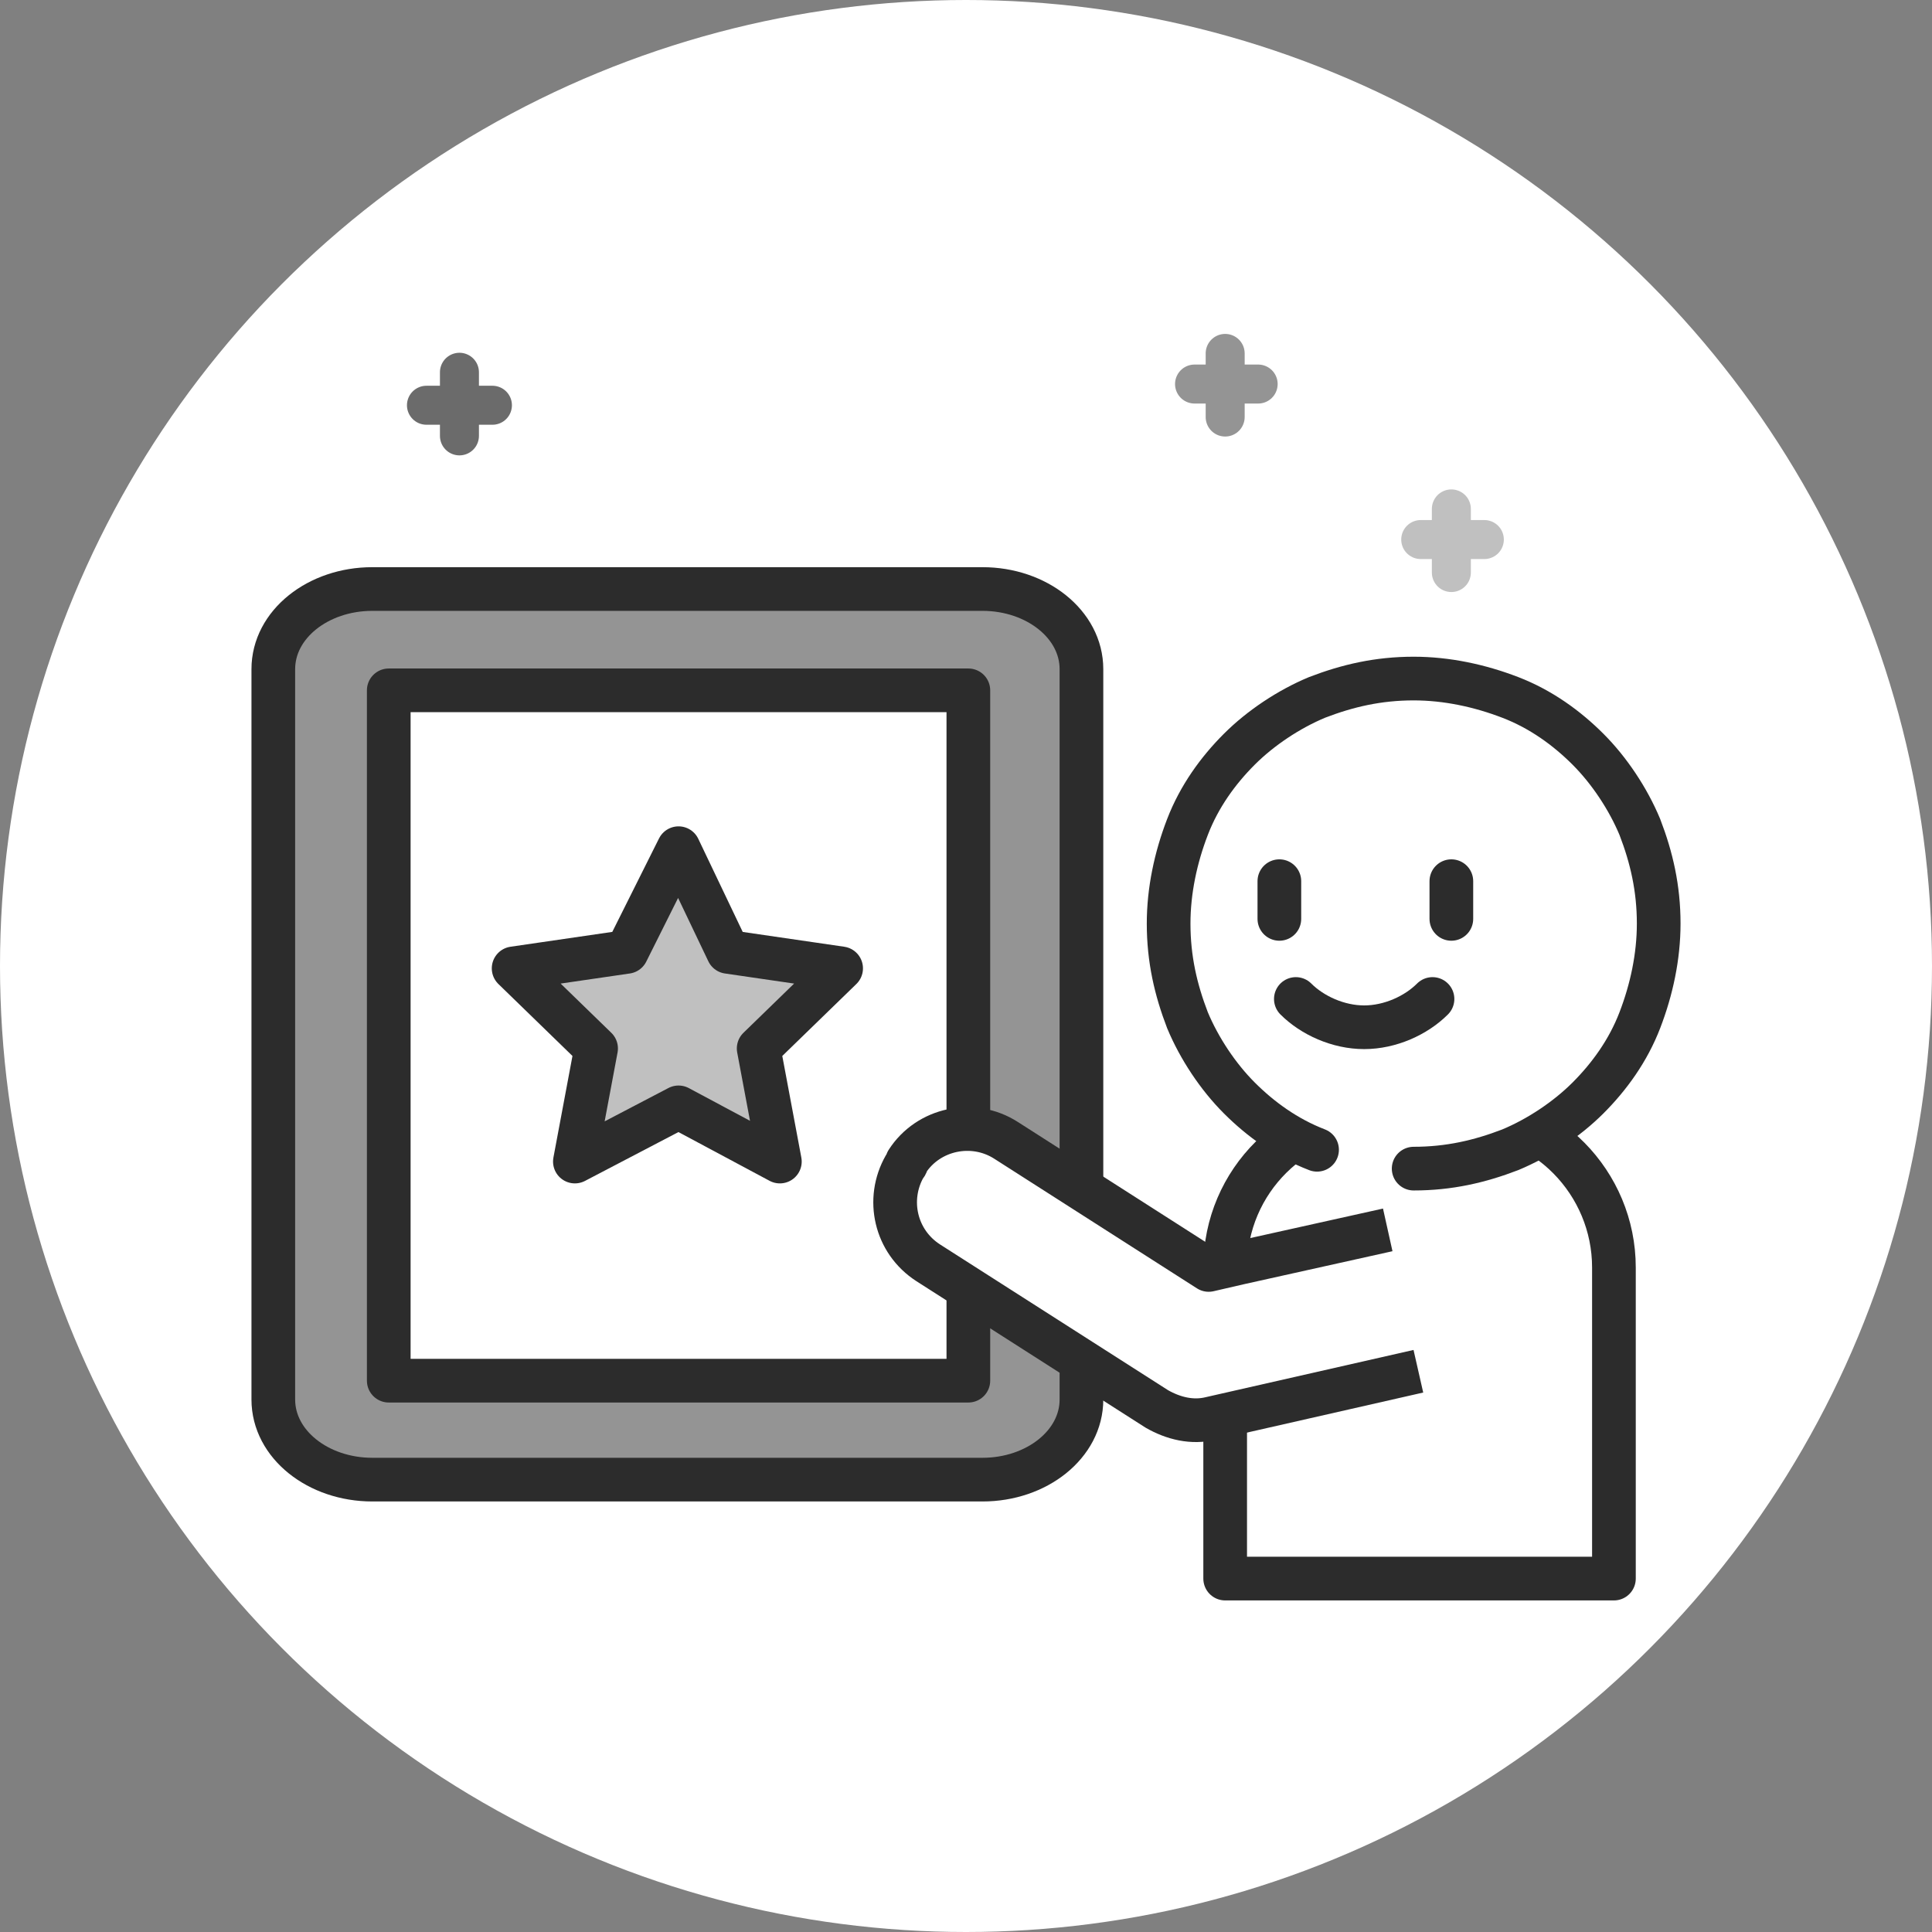 <?xml version="1.0" encoding="utf-8"?>
<!-- Generator: Adobe Illustrator 24.1.1, SVG Export Plug-In . SVG Version: 6.00 Build 0)  -->
<svg version="1.1" id="Layer_1" xmlns="http://www.w3.org/2000/svg" xmlns:xlink="http://www.w3.org/1999/xlink" x="0px" y="0px"
	 viewBox="0 0 82 82" style="enable-background:new 0 0 82 82;" xml:space="preserve">
<rect x="0" y="0" width="82" height="82" fill="#808080" stroke="none"/>
<style type="text/css">
	.st0{fill:#FFFFFF;}
	.st1{fill:none;stroke:#6B6B6B;stroke-width:1.655;stroke-linecap:round;stroke-linejoin:round;}
	.st2{fill:none;stroke:#C0C0C0;stroke-width:1.655;stroke-linecap:round;stroke-linejoin:round;}
	.st3{fill:none;stroke:#949494;stroke-width:1.655;stroke-linecap:round;stroke-linejoin:round;}
	.st4{fill:#949494;stroke:#2C2C2C;stroke-width:1.854;stroke-linejoin:round;}
	.st5{fill:#FFFFFF;stroke:#2C2C2C;stroke-width:1.854;stroke-linejoin:round;}
	.st6{fill:#FFFFFF;stroke:#2C2C2C;stroke-width:1.854;stroke-linecap:round;stroke-linejoin:round;}
	.st7{fill:#C0C0C0;stroke:#2C2C2C;stroke-width:1.854;stroke-linecap:round;stroke-linejoin:round;}
	.st8{fill:none;stroke:#2C2C2C;stroke-width:1.854;stroke-linecap:round;stroke-linejoin:round;}
</style>
<circle class="st0" cx="41" cy="41" r="41"/>
<g>
	<g>
		<line class="st1" x1="18.1" y1="17.2" x2="20.9" y2="17.2"/>
		<line class="st1" x1="19.5" y1="15.8" x2="19.5" y2="18.5"/>
	</g>
	<g>
		<line class="st2" x1="60.3" y1="22.9" x2="63" y2="22.9"/>
		<line class="st2" x1="61.6" y1="21.6" x2="61.6" y2="24.3"/>
	</g>
	<g>
		<line class="st3" x1="50.7" y1="16.3" x2="53.4" y2="16.3"/>
		<line class="st3" x1="52" y1="15" x2="52" y2="17.7"/>
	</g>
	<path class="st4" d="M45.9,59.4c0,1.9-1.9,3.4-4.2,3.4H15.8c-2.3,0-4.2-1.5-4.2-3.4v-31c0-1.9,1.9-3.4,4.2-3.4h25.9
		c2.3,0,4.2,1.5,4.2,3.4V59.4z"/>
	<rect x="16.5" y="29.3" class="st5" width="24.6" height="29.3"/>
	<path class="st5" d="M68.5,53.8c0-3.6-2.9-6.6-6.6-6.6h-3.3c-3.6,0-6.6,2.9-6.6,6.6V67h16.5V53.8z"/>
	<path class="st6" d="M55.9,48.8c-1.3-0.5-2.4-1.3-3.3-2.2c-0.9-0.9-1.7-2.1-2.2-3.3c-0.5-1.3-0.8-2.6-0.8-4.1
		c0-1.4,0.3-2.8,0.8-4.1s1.3-2.4,2.2-3.3c0.9-0.9,2.1-1.7,3.3-2.2c1.3-0.5,2.6-0.8,4.1-0.8c1.4,0,2.8,0.3,4.1,0.8
		c1.3,0.5,2.4,1.3,3.3,2.2s1.7,2.1,2.2,3.3c0.5,1.3,0.8,2.6,0.8,4.1c0,1.4-0.3,2.8-0.8,4.1s-1.3,2.4-2.2,3.3
		c-0.9,0.9-2.1,1.7-3.3,2.2c-1.3,0.5-2.6,0.8-4.1,0.8"/>
	<path class="st5" d="M58.9,52.2l-6.3,1.4l-1.3,0.3l-8.6-5.5c-1.4-0.9-3.3-0.5-4.2,0.9c0,0,0,0.1-0.1,0.2c-0.8,1.4-0.4,3.2,1,4.1
		l9.7,6.2c0.7,0.4,1.5,0.6,2.3,0.4l8.8-2"/>
	<polygon class="st7" points="28.8,36 30.9,40.4 35.7,41.1 32.2,44.5 33.1,49.3 28.8,47 24.4,49.3 25.3,44.5 21.8,41.1 26.6,40.4 	
		"/>
	<g>
		<g>
			<line class="st8" x1="61.6" y1="37.4" x2="61.6" y2="39"/>
			<line class="st8" x1="54.3" y1="37.4" x2="54.3" y2="39"/>
		</g>
		<path class="st6" d="M55,42.4c0.7,0.7,1.8,1.2,2.9,1.2l0,0l0,0c1.1,0,2.2-0.5,2.9-1.2"/>
	</g>
</g>
</svg>
